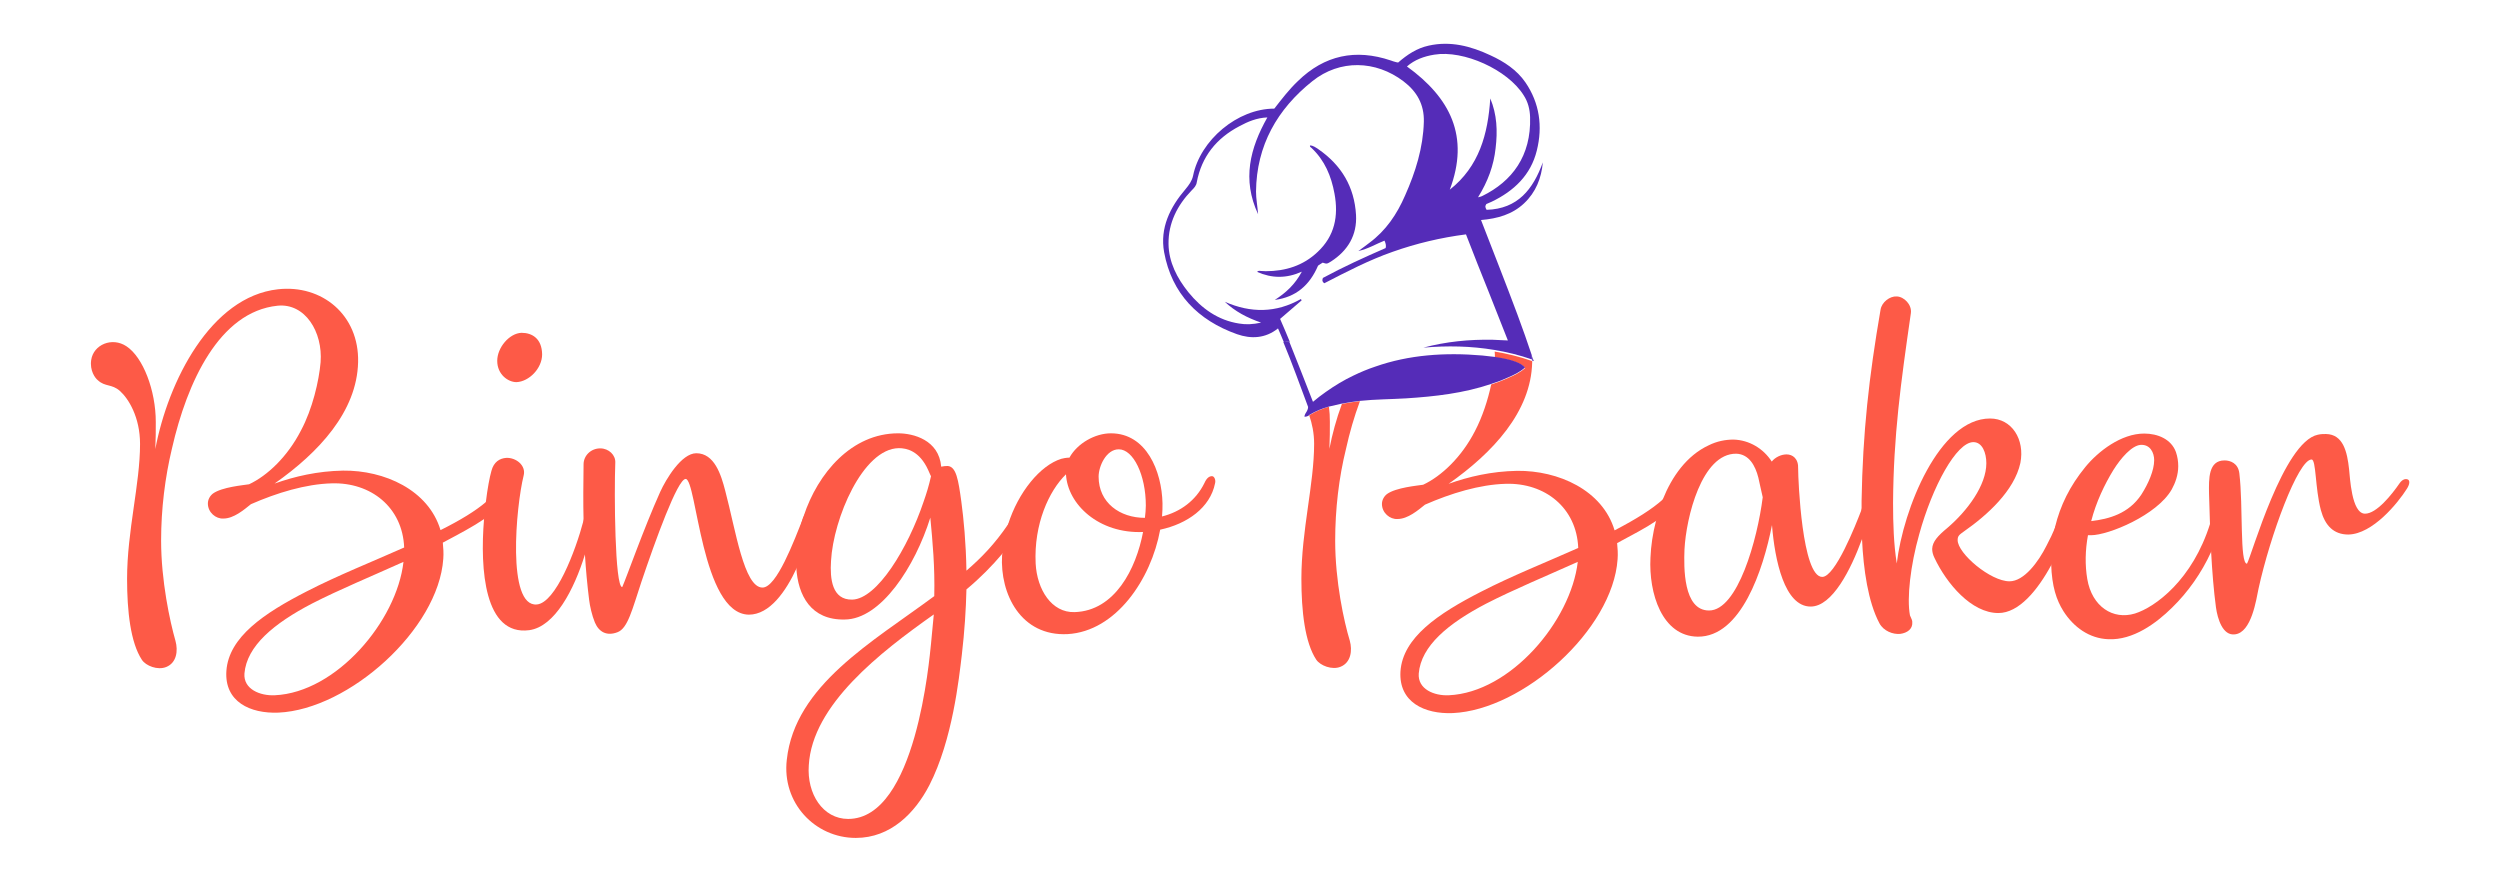 <svg width="220" height="78" viewBox="0 0 220 78" fill="none" xmlns="http://www.w3.org/2000/svg">
<path d="M44.693 42.636C44.448 42.575 44.061 42.901 43.43 43.554C43.226 43.757 43.002 43.961 42.757 44.185C41.841 44.96 40.557 45.755 38.765 46.651C37.706 43.105 33.815 41.373 30.189 41.414C27.948 41.454 25.931 41.923 24.159 42.555C28.05 39.824 31.411 36.217 31.513 31.875C31.615 27.697 28.315 25.027 24.465 25.456C18.537 26.108 14.789 33.567 13.668 39.518C13.709 38.642 13.709 37.847 13.709 37.134C13.709 34.362 12.589 31.427 11.122 30.469C9.859 29.634 8.23 30.326 8.026 31.672C7.883 32.609 8.372 33.282 8.617 33.465C9.248 34.056 9.839 33.771 10.552 34.403C11.306 35.075 12.324 36.706 12.324 39.07C12.324 42.616 11.183 46.713 11.183 50.952C11.183 53.785 11.489 56.556 12.487 58.065C12.833 58.594 13.872 59.002 14.626 58.696C15.543 58.33 15.685 57.27 15.441 56.393C14.952 54.681 14.178 51.115 14.178 47.569C14.178 44.776 14.524 42.005 15.135 39.457C16.459 33.649 19.291 27.433 24.424 26.903C26.848 26.658 28.417 29.206 28.213 31.875C28.07 33.526 27.5 35.992 26.482 37.888C25.3 40.191 23.528 41.862 21.919 42.616C21.409 42.698 19.535 42.861 18.741 43.431C18.476 43.635 18.293 43.961 18.293 44.308C18.293 45.102 19.006 45.673 19.657 45.632C20.574 45.632 21.47 44.858 22.081 44.369C24.363 43.37 26.889 42.596 29.191 42.535C32.633 42.433 35.424 44.634 35.567 48.18C32.776 49.423 29.7 50.646 27.011 52.032C23.222 53.968 20.126 56.067 19.922 59.043C19.739 61.754 22.02 62.813 24.506 62.711C30.718 62.426 38.581 55.374 39.009 49.179C39.05 48.669 39.009 48.2 38.968 47.752C40.537 46.916 41.617 46.346 42.574 45.694C43.104 45.327 43.572 44.96 44.061 44.471C45.08 43.513 45.1 42.677 44.693 42.636ZM24.18 61.183C22.896 61.244 21.409 60.653 21.511 59.267C21.715 56.842 24.098 54.865 27.459 53.112C29.843 51.889 32.756 50.687 35.506 49.444C34.915 54.661 29.598 60.938 24.18 61.183Z" fill="#FD5A47"/>
<path d="M45.895 29.287C44.815 29.328 43.756 30.591 43.756 31.753C43.756 32.956 44.713 33.628 45.446 33.628C46.546 33.587 47.707 32.426 47.707 31.183C47.687 29.797 46.831 29.287 45.895 29.287ZM52.006 44.552C51.843 44.532 51.639 44.613 51.537 45.062C51.496 45.286 51.435 45.531 51.354 45.795C50.641 48.526 48.889 53.051 47.239 53.194C44.591 53.418 45.406 44.573 46.078 41.862C46.322 40.965 45.406 40.252 44.55 40.293C43.959 40.333 43.45 40.66 43.246 41.434C43.083 42.005 42.9 42.983 42.757 44.165C42.676 44.654 42.635 45.164 42.594 45.694C42.228 50.137 42.635 55.965 46.567 55.456C48.828 55.15 50.519 51.889 51.476 48.791C51.863 47.548 52.128 46.346 52.25 45.347C52.331 44.878 52.23 44.613 52.006 44.552Z" fill="#FD5A47"/>
<path d="M71.459 44.817C71.113 44.675 70.909 45.021 70.746 45.429C70.726 45.49 70.706 45.531 70.685 45.571C69.87 47.609 68.343 51.706 67.1 51.706C65.47 51.706 64.737 46.631 63.82 43.187C63.454 41.76 62.863 39.885 61.274 39.885C59.97 39.885 58.606 42.168 58.096 43.289C56.63 46.55 55.102 50.911 54.756 51.665C54.104 51.665 54.043 43.391 54.145 40.721C54.185 40.048 53.574 39.457 52.82 39.457C52.006 39.457 51.354 40.089 51.354 40.863C51.333 42.535 51.313 44.185 51.354 45.816C51.374 46.815 51.395 47.834 51.476 48.832C51.557 50.157 51.68 51.482 51.843 52.786C51.904 53.295 52.087 54.151 52.352 54.783C52.718 55.639 53.411 55.986 54.328 55.639C55.245 55.313 55.632 53.642 56.446 51.196C57.669 47.569 59.624 42.147 60.337 42.147C61.315 42.147 61.722 54.029 65.898 54.09C67.731 54.09 69.157 52.052 70.115 49.974C70.848 48.363 71.317 46.713 71.52 45.918C71.643 45.306 71.683 44.919 71.459 44.817Z" fill="#FD5A47"/>
<path d="M89.956 44.878C89.793 44.776 89.507 44.878 89.243 45.306C89.059 45.592 88.896 45.877 88.713 46.142C87.531 47.874 86.391 49.056 85.046 50.218C85.006 47.752 84.802 45.673 84.598 44.145C84.333 42.209 84.15 41.067 83.396 41.006C83.193 41.006 83.03 41.026 82.826 41.067C82.622 38.703 80.361 38.132 79.037 38.132C74.943 38.132 71.969 41.638 70.726 45.408C70.706 45.469 70.685 45.51 70.665 45.551C70.319 46.631 70.115 47.732 70.074 48.771C70.054 49.179 70.054 49.566 70.074 49.953C70.217 52.399 71.357 54.58 74.332 54.518C77.53 54.498 80.524 49.851 81.868 45.551C82.072 47.711 82.276 49.851 82.215 52.46C76.776 56.495 69.952 60.306 69.239 66.849C68.791 70.66 71.724 73.737 75.309 73.737C78.385 73.737 80.524 71.536 81.787 69.091C83.824 65.116 84.394 59.675 84.639 57.637C84.883 55.558 85.006 53.622 85.046 51.869C86.248 50.87 87.328 49.77 88.183 48.751C89.1 47.691 89.752 46.672 90.037 45.877C90.281 45.347 90.159 44.98 89.956 44.878ZM81.278 44.145C79.893 48.261 77.183 52.705 75.004 52.766C73.211 52.806 73.028 50.931 73.13 49.362C73.333 45.653 75.92 39.477 79.098 39.437C79.77 39.437 80.911 39.661 81.685 41.373C81.787 41.577 81.848 41.781 81.93 41.903C81.746 42.738 81.522 43.452 81.278 44.145ZM81.93 56.638C81.787 57.942 80.626 72.066 74.637 72.066C72.417 72.066 70.991 69.865 71.174 67.338C71.48 62.019 77.469 57.392 82.174 54.07L81.93 56.638Z" fill="#FD5A47"/>
<path d="M106.659 41.903C106.456 41.903 106.211 42.005 105.987 42.514C105.233 44.043 103.889 45.041 102.259 45.449C102.3 45.041 102.3 44.634 102.3 44.287C102.239 41.475 100.894 38.132 97.757 38.132C96.372 38.132 94.804 39.009 94.111 40.272C93.846 40.272 93.541 40.333 93.398 40.374C91.544 40.945 89.609 43.309 88.713 46.142C88.428 46.977 88.265 47.854 88.204 48.751C88.204 48.791 88.183 48.832 88.183 48.853C87.98 52.297 89.854 56.006 93.948 55.802C98.206 55.558 101.302 50.972 102.096 46.611C104.48 46.101 106.496 44.675 106.924 42.535C107.006 42.249 106.863 41.903 106.659 41.903ZM94.559 53.866C92.543 53.927 91.259 51.889 91.137 49.586C90.974 46.122 92.298 43.207 93.806 41.74C93.948 44.389 96.698 46.977 100.589 46.815C99.978 50.055 98.104 53.764 94.559 53.866ZM100.752 45.571C98.552 45.571 96.678 44.246 96.678 41.944C96.678 41.026 97.35 39.539 98.45 39.539C99.733 39.539 100.833 41.801 100.833 44.491C100.833 44.858 100.793 45.204 100.752 45.571Z" fill="#FD5A47"/>
<path d="M117.496 47.589C117.496 44.797 117.822 42.025 118.454 39.477C118.759 38.092 119.167 36.665 119.676 35.3C119.146 35.361 118.617 35.442 118.087 35.544C117.598 36.869 117.231 38.234 116.987 39.498C117.028 38.621 117.028 37.827 117.028 37.113C117.028 36.665 117.007 36.237 116.946 35.789C116.376 35.952 115.826 36.176 115.317 36.481C115.276 36.502 115.235 36.522 115.215 36.563C115.459 37.256 115.643 38.112 115.643 39.05C115.643 42.596 114.522 46.692 114.522 50.931C114.522 53.764 114.828 56.536 115.826 58.044C116.172 58.574 117.231 58.982 117.965 58.676C118.881 58.309 119.024 57.249 118.78 56.373C118.27 54.702 117.496 51.135 117.496 47.589ZM148.011 42.636C147.767 42.575 147.359 42.901 146.748 43.554C146.626 43.696 146.483 43.819 146.32 43.961C145.383 44.797 144.039 45.653 142.083 46.672C141.024 43.126 137.133 41.393 133.507 41.434C131.246 41.475 129.25 41.944 127.478 42.575C131.369 39.844 134.73 36.237 134.831 31.896V31.774C133.731 31.386 132.631 31.121 131.531 30.938C131.552 31.101 131.552 31.285 131.552 31.468C133.12 31.672 133.894 31.998 134.22 32.385C133.752 32.793 133.243 33.037 132.713 33.261C132.224 33.486 131.735 33.669 131.226 33.832C130.941 35.177 130.452 36.685 129.8 37.929C128.619 40.232 126.846 41.903 125.237 42.657C124.728 42.738 122.854 42.901 122.059 43.472C121.794 43.676 121.611 44.002 121.611 44.349C121.611 45.143 122.324 45.714 122.976 45.673C123.893 45.673 124.789 44.899 125.4 44.41C127.681 43.411 130.207 42.636 132.509 42.575C135.952 42.474 138.743 44.675 138.885 48.221C136.094 49.464 133.019 50.687 130.33 52.073C126.541 54.009 123.444 56.108 123.241 59.084C123.078 61.794 125.359 62.854 127.844 62.752C134.037 62.467 141.92 55.415 142.348 49.219C142.389 48.71 142.348 48.241 142.307 47.793C143.774 46.998 144.813 46.468 145.709 45.857C146.3 45.469 146.83 45.041 147.38 44.511C148.378 43.513 148.419 42.677 148.011 42.636ZM127.498 61.183C126.215 61.244 124.748 60.653 124.85 59.267C125.054 56.842 127.437 54.865 130.798 53.112C133.181 51.889 136.074 50.687 138.844 49.444C138.233 54.661 132.917 60.938 127.498 61.183Z" fill="#FD5A47"/>
<path d="M164.491 43.92C164.328 43.92 164.083 44.124 163.88 44.654C163.859 44.715 163.819 44.797 163.798 44.899C163.289 46.224 161.496 50.768 160.356 50.768C158.583 50.768 158.237 42.249 158.237 41.251C158.278 40.354 157.748 39.987 157.219 39.987C156.73 39.987 156.2 40.252 155.915 40.619C155.182 39.477 153.939 38.723 152.554 38.683C151.841 38.683 151.087 38.825 150.354 39.192C148.439 40.089 147.135 41.923 146.32 43.961C146.076 44.573 145.872 45.204 145.73 45.836C145.444 46.937 145.281 48.037 145.241 49.077C145.078 52.215 146.259 55.986 149.396 56.027C153.206 56.067 155.161 50.157 155.935 46.203C156.18 49.301 157.035 53.377 159.337 53.377C161.252 53.377 162.881 50.096 163.839 47.487C164.287 46.285 164.572 45.245 164.694 44.695C164.817 44.206 164.715 43.92 164.491 43.92ZM150.394 53.724C148.113 53.724 148.174 49.912 148.235 48.343C148.378 45.571 149.743 39.885 152.798 39.926C153.919 39.967 154.469 40.986 154.733 42.025C154.896 42.698 154.998 43.289 155.12 43.757C154.652 47.487 152.92 53.724 150.394 53.724Z" fill="#FD5A47"/>
<path d="M181.806 44.022C181.48 44.858 181.194 45.632 180.869 46.386C180.644 46.916 180.4 47.446 180.094 48.017C179.381 49.443 178.119 51.155 176.835 51.155C175.165 51.155 172.272 48.71 172.272 47.528C172.272 47.161 172.415 47.059 172.843 46.753C174.859 45.347 177.263 43.187 177.793 40.741C178.2 38.662 177.039 36.828 175.124 36.828C170.663 36.828 167.485 44.776 166.915 49.586C166.65 47.894 166.589 46.121 166.589 44.246C166.63 38.336 167.261 33.771 168.157 27.555C168.259 26.821 167.567 26.108 166.915 26.087C166.304 26.046 165.591 26.597 165.489 27.249C164.47 33.159 163.92 38.091 163.819 44.083C163.819 44.348 163.819 44.613 163.819 44.898C163.798 45.693 163.819 46.57 163.859 47.466C163.982 50.096 164.389 52.969 165.387 54.844C165.754 55.537 166.589 55.843 167.22 55.782C167.832 55.7 168.341 55.354 168.28 54.722C168.28 54.62 168.239 54.498 168.076 54.151C167.791 52.643 168.117 49.749 168.891 47.018C170.052 42.799 172.17 38.907 173.657 38.907C174.452 38.907 174.798 39.864 174.798 40.761C174.798 42.697 173.148 44.939 171.356 46.468C170.541 47.14 170.052 47.67 170.032 48.302C170.032 48.547 170.093 48.812 170.235 49.097C171.294 51.339 173.474 53.947 175.857 53.947C177.65 53.947 179.3 51.971 180.543 49.667C181.561 47.772 182.294 45.632 182.58 44.165C182.722 43.248 182.07 43.288 181.806 44.022Z" fill="#FD5A47"/>
<path d="M195.291 44.512C195.087 44.512 194.843 44.777 194.68 45.408C194.619 45.633 194.557 45.857 194.496 46.06C192.948 51.033 189.648 53.438 187.876 53.989C185.941 54.58 184.087 53.377 183.68 50.952C183.476 49.749 183.496 48.425 183.741 47.1H184.006C185.554 47.1 189.832 45.327 191.115 43.065C191.42 42.514 191.685 41.801 191.685 41.026C191.685 40.619 191.624 40.191 191.482 39.783C191.074 38.642 189.872 38.153 188.691 38.153C186.654 38.153 184.637 39.722 183.517 41.088C182.132 42.779 181.296 44.512 180.848 46.366C180.644 47.243 180.522 48.119 180.482 49.036C180.482 49.24 180.482 49.444 180.502 49.627C180.563 51.624 180.97 52.806 181.582 53.785C182.478 55.191 183.863 56.19 185.533 56.251C187.713 56.353 189.75 54.845 191.135 53.479C192.541 52.114 193.743 50.402 194.578 48.567C195.046 47.548 195.393 46.468 195.576 45.408C195.698 44.879 195.535 44.552 195.291 44.512ZM185.982 41.353C186.633 40.313 187.591 39.213 188.365 39.151C189.22 39.09 189.567 39.844 189.567 40.497C189.567 41.393 189.057 42.555 188.446 43.513C187.326 45.205 185.594 45.673 184.026 45.857C184.454 44.185 185.207 42.616 185.982 41.353Z" fill="#FD5A47"/>
<path d="M211.913 42.208C211.73 42.106 211.424 42.147 211.159 42.534C210.487 43.513 209.143 45.204 208.124 45.204C206.922 45.204 206.8 41.943 206.719 41.291C206.556 39.783 206.209 38.214 204.681 38.193C204.478 38.193 204.233 38.193 203.969 38.255C200.933 38.886 198.143 48.914 197.735 49.606C197.083 49.606 197.409 44.532 197.063 41.658C196.961 40.761 196.269 40.517 195.759 40.517C194.333 40.517 194.374 42.127 194.394 43.431C194.415 44.369 194.456 45.245 194.476 46.06C194.517 46.957 194.557 47.793 194.578 48.567C194.68 50.381 194.802 51.93 195.006 53.459C195.148 54.457 195.596 55.965 196.676 55.823C198.143 55.66 198.55 52.745 198.754 51.787C199.772 47.141 202.237 40.435 203.419 40.435C203.826 40.435 203.724 42.942 204.233 44.878C204.6 46.244 205.354 47.039 206.657 47.039C208.796 46.998 211.017 44.267 211.811 43.003C212.056 42.616 212.076 42.31 211.913 42.208Z" fill="#FD5A47"/>
<path d="M134.811 31.346C134.831 31.468 134.831 31.611 134.831 31.733C134.872 31.753 134.933 31.774 134.974 31.774C134.913 31.631 134.872 31.488 134.811 31.346Z" fill="#552CB8"/>
<path d="M133.548 27.718C132.509 24.926 131.409 22.154 130.33 19.362C131.776 19.239 133.08 18.873 134.119 17.894C135.157 16.916 135.646 15.673 135.769 14.287C134.913 16.651 133.569 18.384 130.819 18.465C130.717 18.282 130.656 18.159 130.798 17.956C130.92 17.894 131.104 17.833 131.267 17.752C133.222 16.814 134.709 15.408 135.239 13.248C135.769 11.128 135.483 9.07 134.241 7.256C133.487 6.155 132.367 5.421 131.165 4.871C129.433 4.056 127.641 3.587 125.726 4.015C124.687 4.239 123.831 4.81 123.037 5.503C122.956 5.483 122.874 5.483 122.833 5.462C122.691 5.421 122.528 5.381 122.385 5.32C119.289 4.28 116.559 4.851 114.217 7.133C113.443 7.867 112.791 8.723 112.139 9.559C108.9 9.559 105.62 12.331 104.989 15.469C104.887 15.938 104.622 16.284 104.337 16.631C102.972 18.221 102.056 20.055 102.443 22.195C103.115 25.843 105.417 28.187 108.859 29.41C110.081 29.837 111.344 29.797 112.465 28.9C112.648 29.308 112.811 29.715 112.974 30.102C113.157 30.082 113.32 30.062 113.504 30.082C113.219 29.41 112.954 28.737 112.648 28.064C113.3 27.494 113.931 26.964 114.543 26.434C114.522 26.393 114.502 26.352 114.481 26.312C112.281 27.555 110.061 27.555 107.78 26.556C108.696 27.412 109.735 27.962 110.978 28.39C110.244 28.553 109.633 28.574 109.043 28.472C107.189 28.187 105.743 27.147 104.581 25.721C103.583 24.477 102.85 23.071 102.83 21.461C102.809 19.627 103.604 18.058 104.867 16.753C105.07 16.549 105.274 16.346 105.315 16.04C105.743 13.777 107.046 12.167 109.063 11.108C109.817 10.7 110.591 10.374 111.528 10.333C110 13.044 109.287 15.795 110.713 18.852C110.652 18.098 110.53 17.487 110.53 16.855C110.57 12.799 112.404 9.599 115.5 7.133C117.904 5.218 121.061 5.299 123.506 7.154C124.687 8.051 125.339 9.192 125.298 10.72C125.237 13.003 124.565 15.143 123.648 17.201C122.935 18.852 121.957 20.299 120.491 21.38C120.206 21.604 119.92 21.808 119.533 22.093C120.43 21.889 121.102 21.461 121.835 21.176C121.937 21.4 121.998 21.604 121.937 21.828C120.063 22.643 118.189 23.499 116.417 24.457C116.356 24.62 116.356 24.722 116.417 24.803C116.437 24.844 116.478 24.885 116.539 24.926C118.515 23.907 120.47 22.888 122.569 22.154C124.646 21.42 126.785 20.911 129.006 20.625C129.678 22.358 130.35 24.07 131.043 25.782C131.593 27.168 132.143 28.553 132.693 29.96C132.244 29.939 131.817 29.919 131.369 29.899C129.291 29.858 127.254 30.062 125.257 30.592C127.356 30.408 129.454 30.449 131.511 30.795C132.611 30.979 133.711 31.244 134.811 31.631C134.811 31.509 134.811 31.366 134.791 31.244C134.424 30.143 133.996 28.92 133.548 27.718ZM131.144 8.662C130.941 11.801 130.167 14.654 127.58 16.692C129.352 12.004 127.62 8.601 123.811 5.849C124.483 5.258 125.319 4.953 126.215 4.81C128.802 4.382 132.672 6.135 134.078 8.377C134.465 8.968 134.628 9.62 134.648 10.313C134.75 13.737 133.059 15.958 130.452 17.242C130.391 17.283 130.309 17.303 130.065 17.364C130.941 15.958 131.45 14.552 131.613 13.044C131.796 11.536 131.735 10.068 131.144 8.662Z" fill="#552CB8"/>
<path d="M134.2 32.344C133.731 32.752 133.222 32.997 132.693 33.221C132.204 33.445 131.715 33.628 131.206 33.791C128.802 34.607 126.276 34.892 123.75 35.055C122.385 35.137 121 35.137 119.656 35.279C119.126 35.34 118.596 35.422 118.067 35.524C118.026 35.524 118.006 35.524 117.965 35.544C117.619 35.626 117.252 35.707 116.906 35.789C116.335 35.952 115.785 36.176 115.276 36.482C115.235 36.502 115.194 36.523 115.174 36.563C115.072 36.624 114.95 36.685 114.787 36.665C114.807 36.482 114.909 36.339 115.011 36.176C115.052 36.074 115.113 35.972 115.113 35.809C114.42 33.955 113.728 32.018 112.933 30.103C113.117 30.082 113.28 30.062 113.463 30.082C114.176 31.835 114.848 33.608 115.541 35.361C115.907 35.055 116.294 34.749 116.681 34.484C117.456 33.934 118.27 33.445 119.085 33.058C119.717 32.752 120.348 32.487 121.02 32.263C123.974 31.224 127.152 30.999 130.452 31.285C130.859 31.325 131.226 31.366 131.531 31.407C133.1 31.631 133.894 31.957 134.2 32.344Z" fill="#552CB8"/>
<path d="M115.276 12.799C115.561 12.799 115.785 12.983 116.009 13.125C118.046 14.532 119.187 16.448 119.33 18.913C119.431 20.687 118.617 22.052 117.13 23.01C116.763 23.234 116.763 23.234 116.396 23.112C116.254 23.194 116.111 23.295 115.989 23.377C115.256 25.089 114.054 26.149 112.18 26.393C113.137 25.782 113.952 25.048 114.563 23.907C113.198 24.518 111.915 24.498 110.631 23.927C110.733 23.785 110.876 23.846 110.978 23.846C111.12 23.846 111.243 23.866 111.385 23.866C113.117 23.866 114.685 23.377 115.948 22.174C117.456 20.768 117.802 19.015 117.435 17.038C117.15 15.49 116.58 14.124 115.419 13.024C115.337 12.962 115.256 12.922 115.276 12.799Z" fill="#552CB8"/>
</svg>
